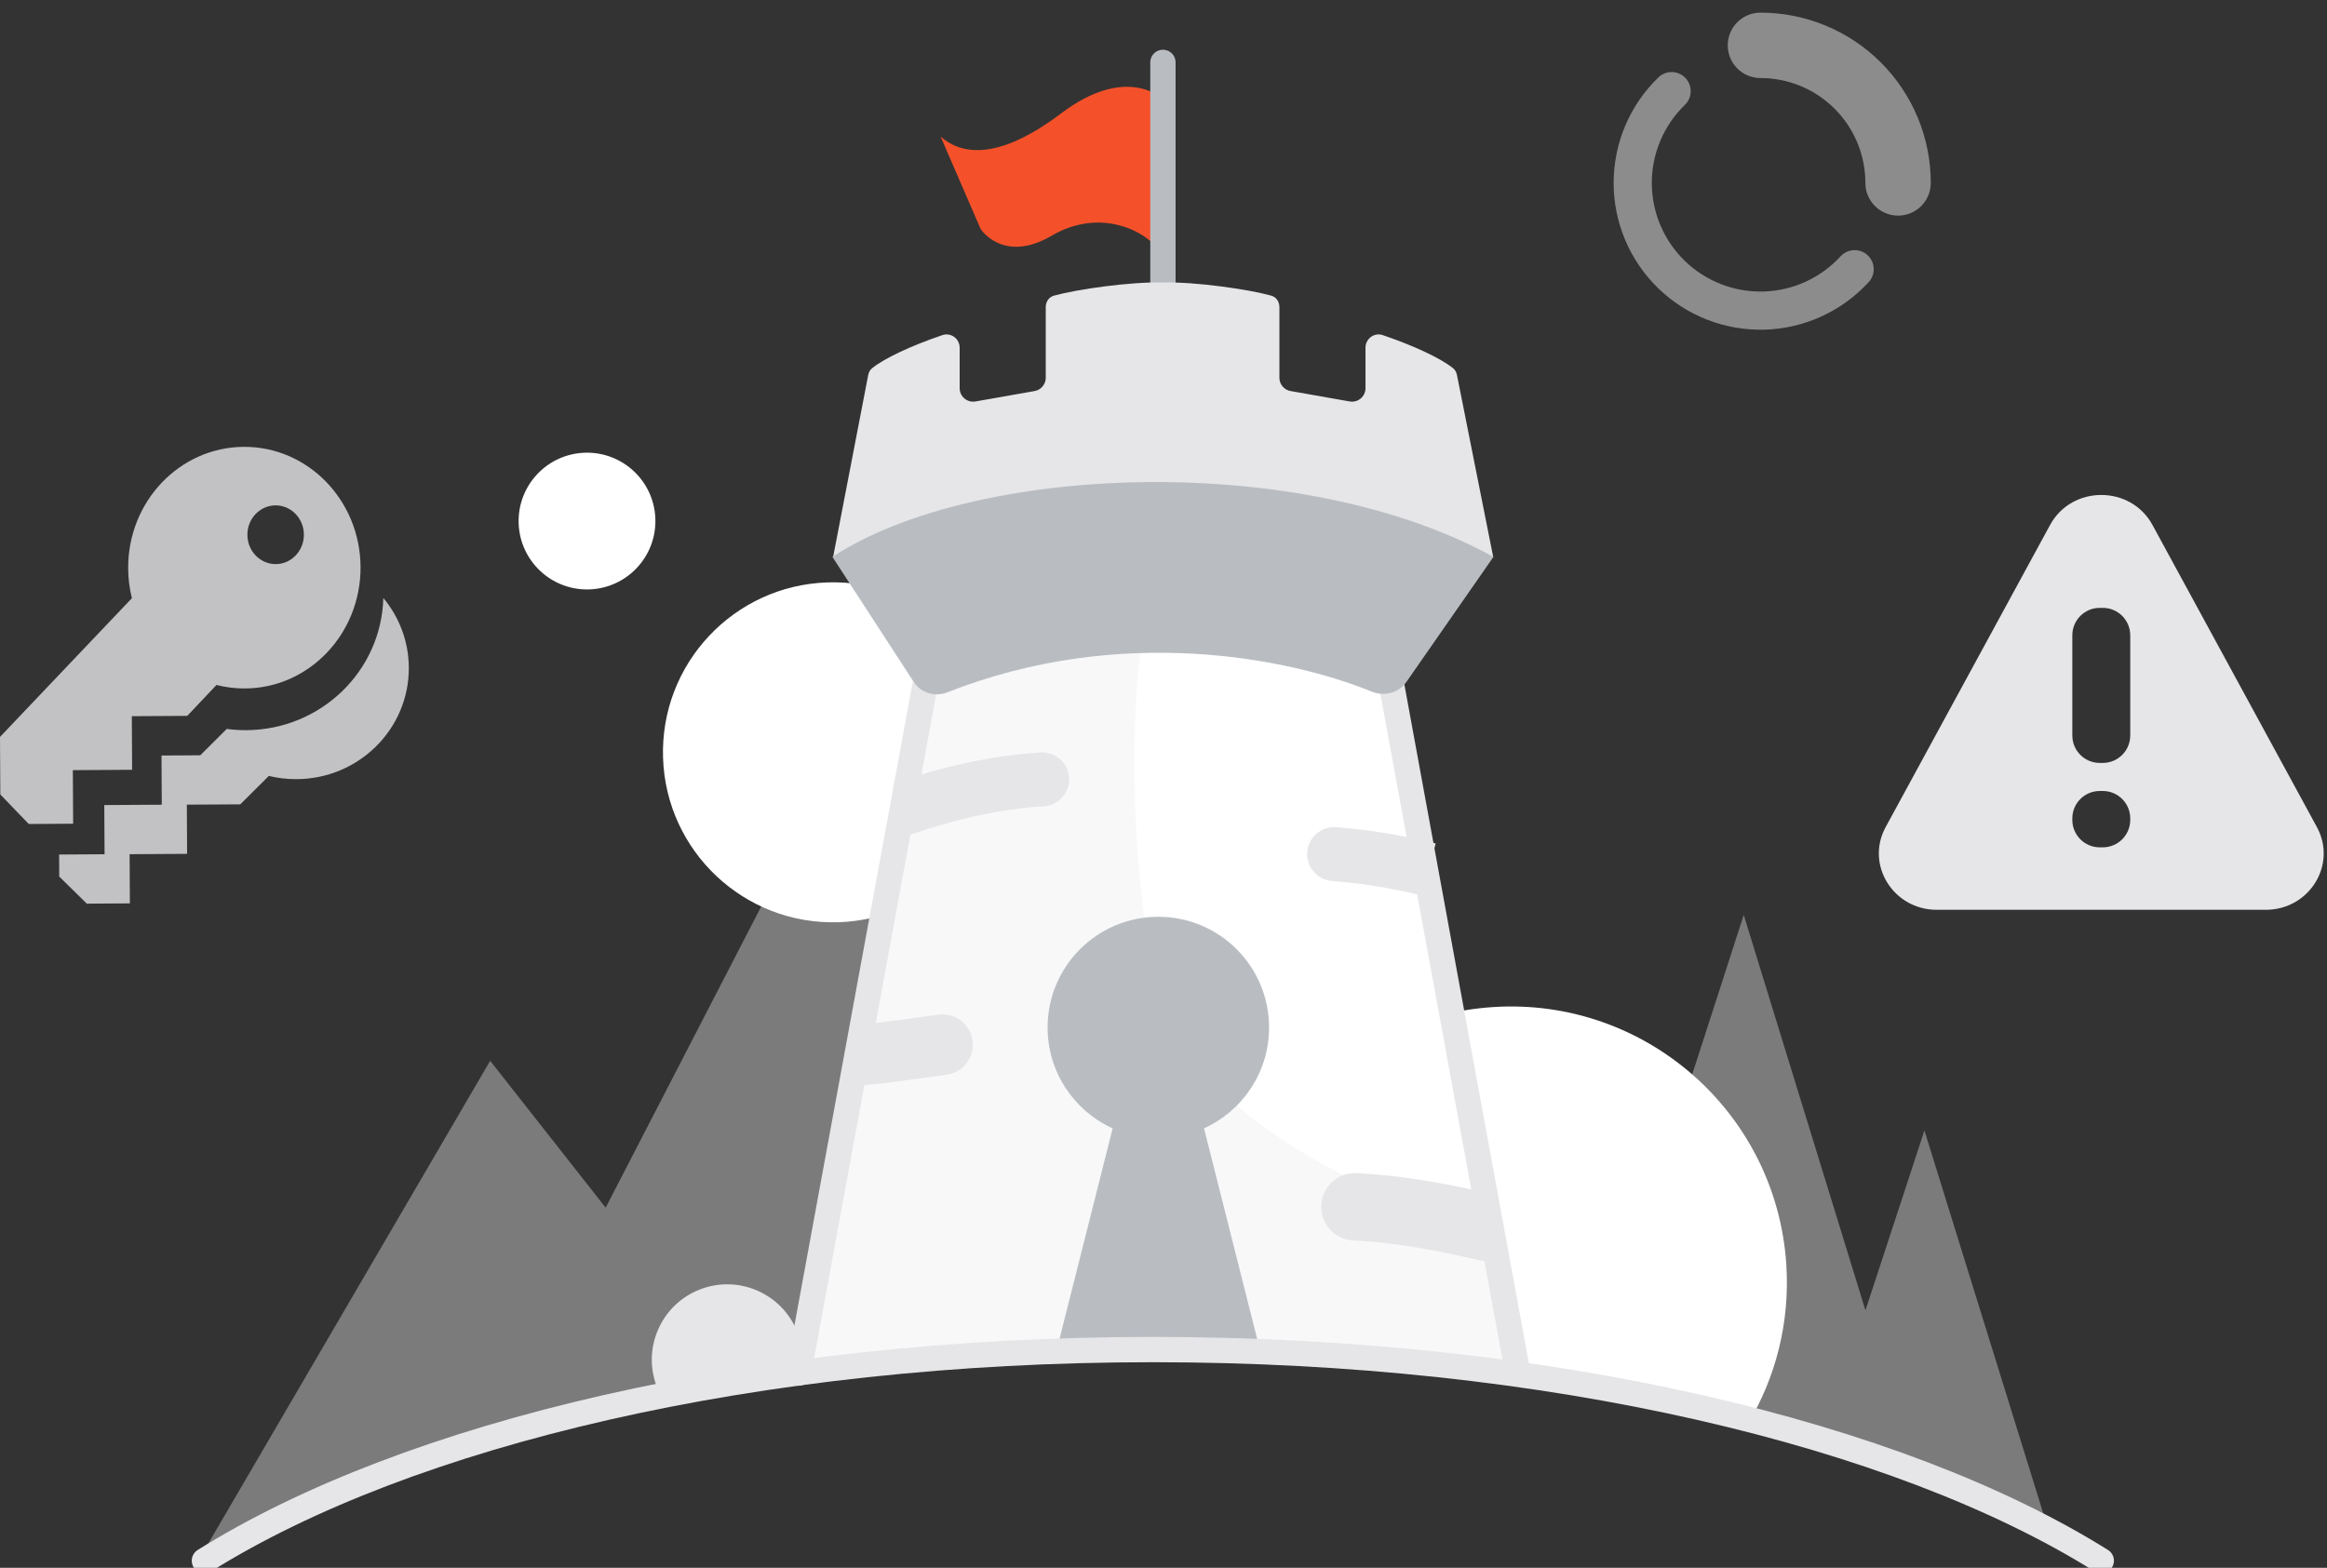 <svg width="184" height="124" viewBox="0 0 184 124" fill="none" xmlns="http://www.w3.org/2000/svg">
<rect x="0" y="0" width="184" height="124" fill="#333333" stroke="none"/>
<g clip-path="url(#clip0_1131_359943)">
<path opacity="0.4" fill-rule="evenodd" clip-rule="evenodd" d="M47.891 95.514L64.216 63.897L87.108 106.784C74.258 105.888 67.233 106.787 58.392 108.869L58.833 109.43C57.831 109.416 56.742 109.457 55.576 109.554C53.968 109.955 52.281 110.39 50.477 110.855C46.99 111.754 43.064 112.767 38.413 113.869L38.746 113.225C31.315 115.61 23.229 119.064 15.677 123.435L38.759 83.9L47.891 95.514Z" fill="#E6E6E8"/>
<path opacity="0.4" fill-rule="evenodd" clip-rule="evenodd" d="M147.503 103.636L137.88 72.361L125.688 110.116C133.862 110.116 137.507 111.414 144.157 113.837L144.056 114.146C144.802 114.349 145.497 114.533 146.155 114.708C146.708 114.855 147.234 114.995 147.742 115.132C148.876 115.535 150.099 115.961 151.433 116.409L151.366 116.192C154.244 117.132 157.151 118.388 161.973 121.006L152.168 89.412L147.503 103.636Z" fill="#E6E6E8"/>
<path d="M91.955 7.839C91.955 7.839 89.124 5.026 83.91 8.964C78.696 12.902 75.865 12.114 74.375 10.801L77.541 18.113C77.541 18.113 79.329 20.888 83.165 18.638C87 16.388 90.8 18.225 91.955 20.213V7.839Z" fill="#F4512A"/>
<circle cx="65.867" cy="59.502" r="13.446" transform="rotate(88.157 65.867 59.502)" fill="white"/>
<path d="M138.208 112.621C140.401 108.956 141.543 104.611 141.248 100.026C140.472 87.997 130.092 78.875 118.063 79.65C106.035 80.426 96.912 90.805 97.688 102.834C97.77 104.11 97.96 105.353 98.249 106.555C114.147 106.843 128.581 109.971 138.208 112.621Z" fill="white"/>
<path d="M63.308 108.904C63.575 107.768 63.512 106.542 63.056 105.373C61.858 102.306 58.4 100.791 55.333 101.989C52.266 103.187 50.751 106.645 51.949 109.712C52.076 110.037 52.228 110.345 52.403 110.634C56.566 109.392 60.582 109.011 63.308 108.904Z" fill="#E6E6E8"/>
<path d="M86.277 76.889C88.584 66.314 87.238 52.62 86.277 48.454C89.545 45.763 104.773 50.517 109.259 51.639L119.594 108.598C100.367 102.83 73.536 105.491 62.721 107.894L64.797 97.062C72.808 94.899 83.97 87.464 86.277 76.889Z" fill="white"/>
<path d="M91.417 77.974C89.109 67.399 89.483 54.307 90.444 50.141C87.175 47.449 78.358 51.136 73.872 52.258L63.537 109.218C82.764 103.45 109.595 106.11 120.41 108.513L118.334 97.681C110.323 95.519 93.724 88.549 91.417 77.974Z" fill="#F8F8F9"/>
<path d="M63.141 108.599L73.187 53.952M109.996 53.951L119.915 108.048" stroke="#E6E6E8" stroke-width="2" stroke-miterlimit="10" stroke-linecap="round" stroke-linejoin="round"/>
<path d="M91.955 23.919L91.955 4.934" stroke="#B9BDC2" stroke-width="2" stroke-linecap="round" stroke-linejoin="round"/>
<path fill-rule="evenodd" clip-rule="evenodd" d="M95.205 89.245C98.238 87.869 100.348 84.814 100.348 81.266C100.348 76.43 96.428 72.51 91.592 72.51C86.756 72.51 82.835 76.43 82.835 81.266C82.835 84.814 84.945 87.869 87.979 89.245L83.564 106.739L92.713 106.739H99.619L95.205 89.245Z" fill="#B9BDC2"/>
<path d="M166.152 123.437C150.069 113.376 122.486 106.74 91.157 106.74C59.829 106.74 32.245 113.376 16.163 123.437" stroke="#E6E6E8" stroke-width="2" stroke-miterlimit="10" stroke-linecap="round" stroke-linejoin="round"/>
<path d="M109.633 53.951C105.764 51.73 99.128 50.266 91.592 50.266C84.055 50.266 77.42 51.73 73.551 53.951" stroke="#E6E6E8" stroke-width="2.132" stroke-miterlimit="10" stroke-linecap="round" stroke-linejoin="round"/>
<path d="M91.939 22.343C89.384 22.277 85.168 22.875 83.338 23.383C82.935 23.494 82.689 23.871 82.689 24.289V29.879C82.689 30.396 82.318 30.839 81.808 30.928L77.133 31.752C76.48 31.866 75.882 31.364 75.882 30.702V27.503C75.882 26.788 75.191 26.275 74.514 26.506C71.975 27.37 69.908 28.355 68.958 29.123C68.791 29.258 68.691 29.453 68.65 29.663L65.867 44.099C71.469 40.679 81.029 38.68 91.939 38.678C102.84 38.684 111.898 41.179 118.072 44.059L115.205 29.659C115.164 29.451 115.064 29.259 114.899 29.125C113.95 28.357 111.881 27.371 109.34 26.506C108.663 26.275 107.972 26.788 107.972 27.503V30.702C107.972 31.364 107.374 31.866 106.722 31.752L102.046 30.928C101.537 30.839 101.165 30.396 101.165 29.879V24.289C101.165 23.871 100.919 23.494 100.517 23.382C98.691 22.874 94.494 22.277 91.939 22.343Z" fill="#E6E6E8"/>
<path d="M65.821 44.045L72.25 53.935C72.82 54.813 73.943 55.141 74.916 54.757C88.67 49.333 102.003 52.066 108.468 54.703C109.449 55.103 110.595 54.813 111.2 53.944L118.089 44.045C102.946 35.683 77.138 36.635 65.821 44.045Z" fill="#B9BDC2"/>
<path d="M82.533 63.769C83.708 63.701 84.606 62.692 84.537 61.517C84.469 60.342 83.461 59.444 82.285 59.512L82.533 63.769ZM71.987 66.012C73.024 65.666 77.564 64.057 82.533 63.769L82.285 59.512C76.677 59.838 71.633 61.636 70.639 61.967L71.987 66.012Z" fill="#E6E6E8"/>
<path d="M74.836 85.009C76.149 84.836 77.074 83.631 76.9 82.317C76.727 81.004 75.522 80.08 74.209 80.253L74.836 85.009ZM67.457 85.849C69.054 85.849 70.941 85.522 74.836 85.009L74.209 80.253C69.954 80.814 68.635 81.053 67.457 81.053V85.849Z" fill="#E6E6E8"/>
<path d="M107.003 98.111C105.533 98.039 104.4 96.789 104.472 95.319C104.544 93.849 105.794 92.716 107.264 92.788L107.003 98.111ZM117.416 99.73C117.135 99.708 116.813 99.637 116.676 99.608C116.469 99.563 116.201 99.502 115.914 99.438C115.325 99.306 114.557 99.135 113.649 98.959C111.826 98.604 109.476 98.233 107.003 98.111L107.264 92.788C110.082 92.926 112.702 93.345 114.666 93.727C115.651 93.918 116.48 94.102 117.083 94.238C117.393 94.308 117.62 94.359 117.794 94.397C118.037 94.449 117.982 94.429 117.839 94.417L117.416 99.73Z" fill="#E6E6E8"/>
<path d="M105.332 69.678C104.158 69.591 103.277 68.569 103.364 67.394C103.451 66.22 104.473 65.339 105.647 65.426L105.332 69.678ZM112.477 70.846C111.67 70.642 108.8 69.935 105.332 69.678L105.647 65.426C109.48 65.71 112.628 66.486 113.521 66.712L112.477 70.846Z" fill="#E6E6E8"/>
<circle cx="46.416" cy="41.212" r="5.408" transform="rotate(88.157 46.416 41.212)" fill="white"/>
<rect width="35.178" height="34.227" transform="translate(148.563 39.148)" fill="black" fill-opacity="0.01"/>
<path fill-rule="evenodd" clip-rule="evenodd" d="M162.104 41.52L149.101 65.417C147.486 68.385 149.698 71.958 153.149 71.958H179.155C182.606 71.958 184.817 68.385 183.202 65.417L170.199 41.52C168.479 38.358 163.824 38.358 162.104 41.52ZM163.862 50.246C163.862 49.049 164.833 48.078 166.03 48.078H166.274C167.471 48.078 168.442 49.049 168.442 50.246V58.173C168.442 59.37 167.471 60.341 166.274 60.341H166.03C164.833 60.341 163.862 59.37 163.862 58.173V50.246ZM166.03 62.561C164.833 62.561 163.862 63.531 163.862 64.729V64.849C163.862 66.046 164.833 67.017 166.03 67.017H166.274C167.471 67.017 168.442 66.046 168.442 64.849V64.729C168.442 63.531 167.471 62.561 166.274 62.561H166.03Z" fill="#E6E6E8"/>
<g opacity="0.8">
<path fill-rule="evenodd" clip-rule="evenodd" d="M19.375 54.452C24.449 54.421 28.538 50.118 28.509 44.842C28.48 39.565 24.343 35.312 19.269 35.342C14.195 35.373 10.105 39.675 10.134 44.952C10.139 45.767 10.241 46.557 10.43 47.311L0 58.284L0.025 62.837L2.273 65.171L5.784 65.15L5.76 60.912L10.446 60.884L10.423 56.645L14.808 56.619L17.117 54.175C17.84 54.36 18.596 54.456 19.375 54.452ZM21.808 44.616C23.042 44.609 24.036 43.563 24.029 42.28C24.021 40.998 23.016 39.964 21.783 39.971C20.549 39.979 19.555 41.025 19.562 42.307C19.57 43.59 20.575 44.623 21.808 44.616Z" fill="#E6E6E8"/>
<path d="M32.326 52.801C32.314 50.709 31.559 48.793 30.309 47.294C30.165 53.063 25.383 57.715 19.477 57.751C18.953 57.754 18.436 57.721 17.93 57.653L15.836 59.737L12.771 59.756L12.793 63.646L8.246 63.674L8.268 67.564L4.674 67.586L4.684 69.328L6.864 71.471L10.27 71.45L10.249 67.56L14.795 67.532L14.774 63.642L18.999 63.617L21.257 61.369C21.962 61.541 22.7 61.63 23.46 61.625C28.383 61.596 32.353 57.645 32.326 52.801Z" fill="#E6E6E8"/>
</g>
<g opacity="0.5">
<path d="M139.203 1C137.775 1 136.617 2.158 136.617 3.586C136.617 5.014 137.775 6.172 139.203 6.172C140.292 6.172 141.371 6.386 142.377 6.803C143.384 7.22 144.298 7.831 145.069 8.601C145.839 9.372 146.45 10.286 146.867 11.293C147.284 12.299 147.499 13.378 147.499 14.468C147.499 15.896 148.656 17.053 150.085 17.053C151.513 17.053 152.67 15.896 152.67 14.468C152.67 12.699 152.322 10.948 151.645 9.314C150.968 7.68 149.976 6.195 148.726 4.945C147.475 3.694 145.99 2.702 144.357 2.025C142.723 1.348 140.971 1 139.203 1Z" fill="#E6E6E8"/>
<path d="M133.228 8.293C133.827 7.714 133.842 6.759 133.263 6.16C132.684 5.561 131.729 5.546 131.13 6.125C130.013 7.205 129.125 8.499 128.517 9.929C127.91 11.36 127.596 12.897 127.594 14.451C127.591 16.005 127.901 17.543 128.505 18.975C129.108 20.407 129.993 21.703 131.106 22.787C132.22 23.871 133.54 24.72 134.987 25.284C136.435 25.849 137.982 26.116 139.535 26.072C141.088 26.027 142.617 25.672 144.03 25.026C145.443 24.38 146.712 23.456 147.762 22.311C148.325 21.697 148.283 20.742 147.669 20.18C147.055 19.617 146.1 19.658 145.538 20.273C144.761 21.12 143.821 21.804 142.775 22.282C141.729 22.76 140.598 23.023 139.449 23.056C138.299 23.089 137.154 22.891 136.083 22.474C135.011 22.056 134.034 21.427 133.21 20.625C132.386 19.823 131.731 18.864 131.285 17.804C130.838 16.744 130.609 15.605 130.61 14.455C130.612 13.305 130.845 12.167 131.294 11.109C131.744 10.05 132.401 9.093 133.228 8.293Z" fill="#E6E6E8"/>
</g>
</g>
<defs>
<clipPath id="clip0_1131_359943">
<rect width="184" height="124" fill="white"/>
</clipPath>
</defs>
</svg>
